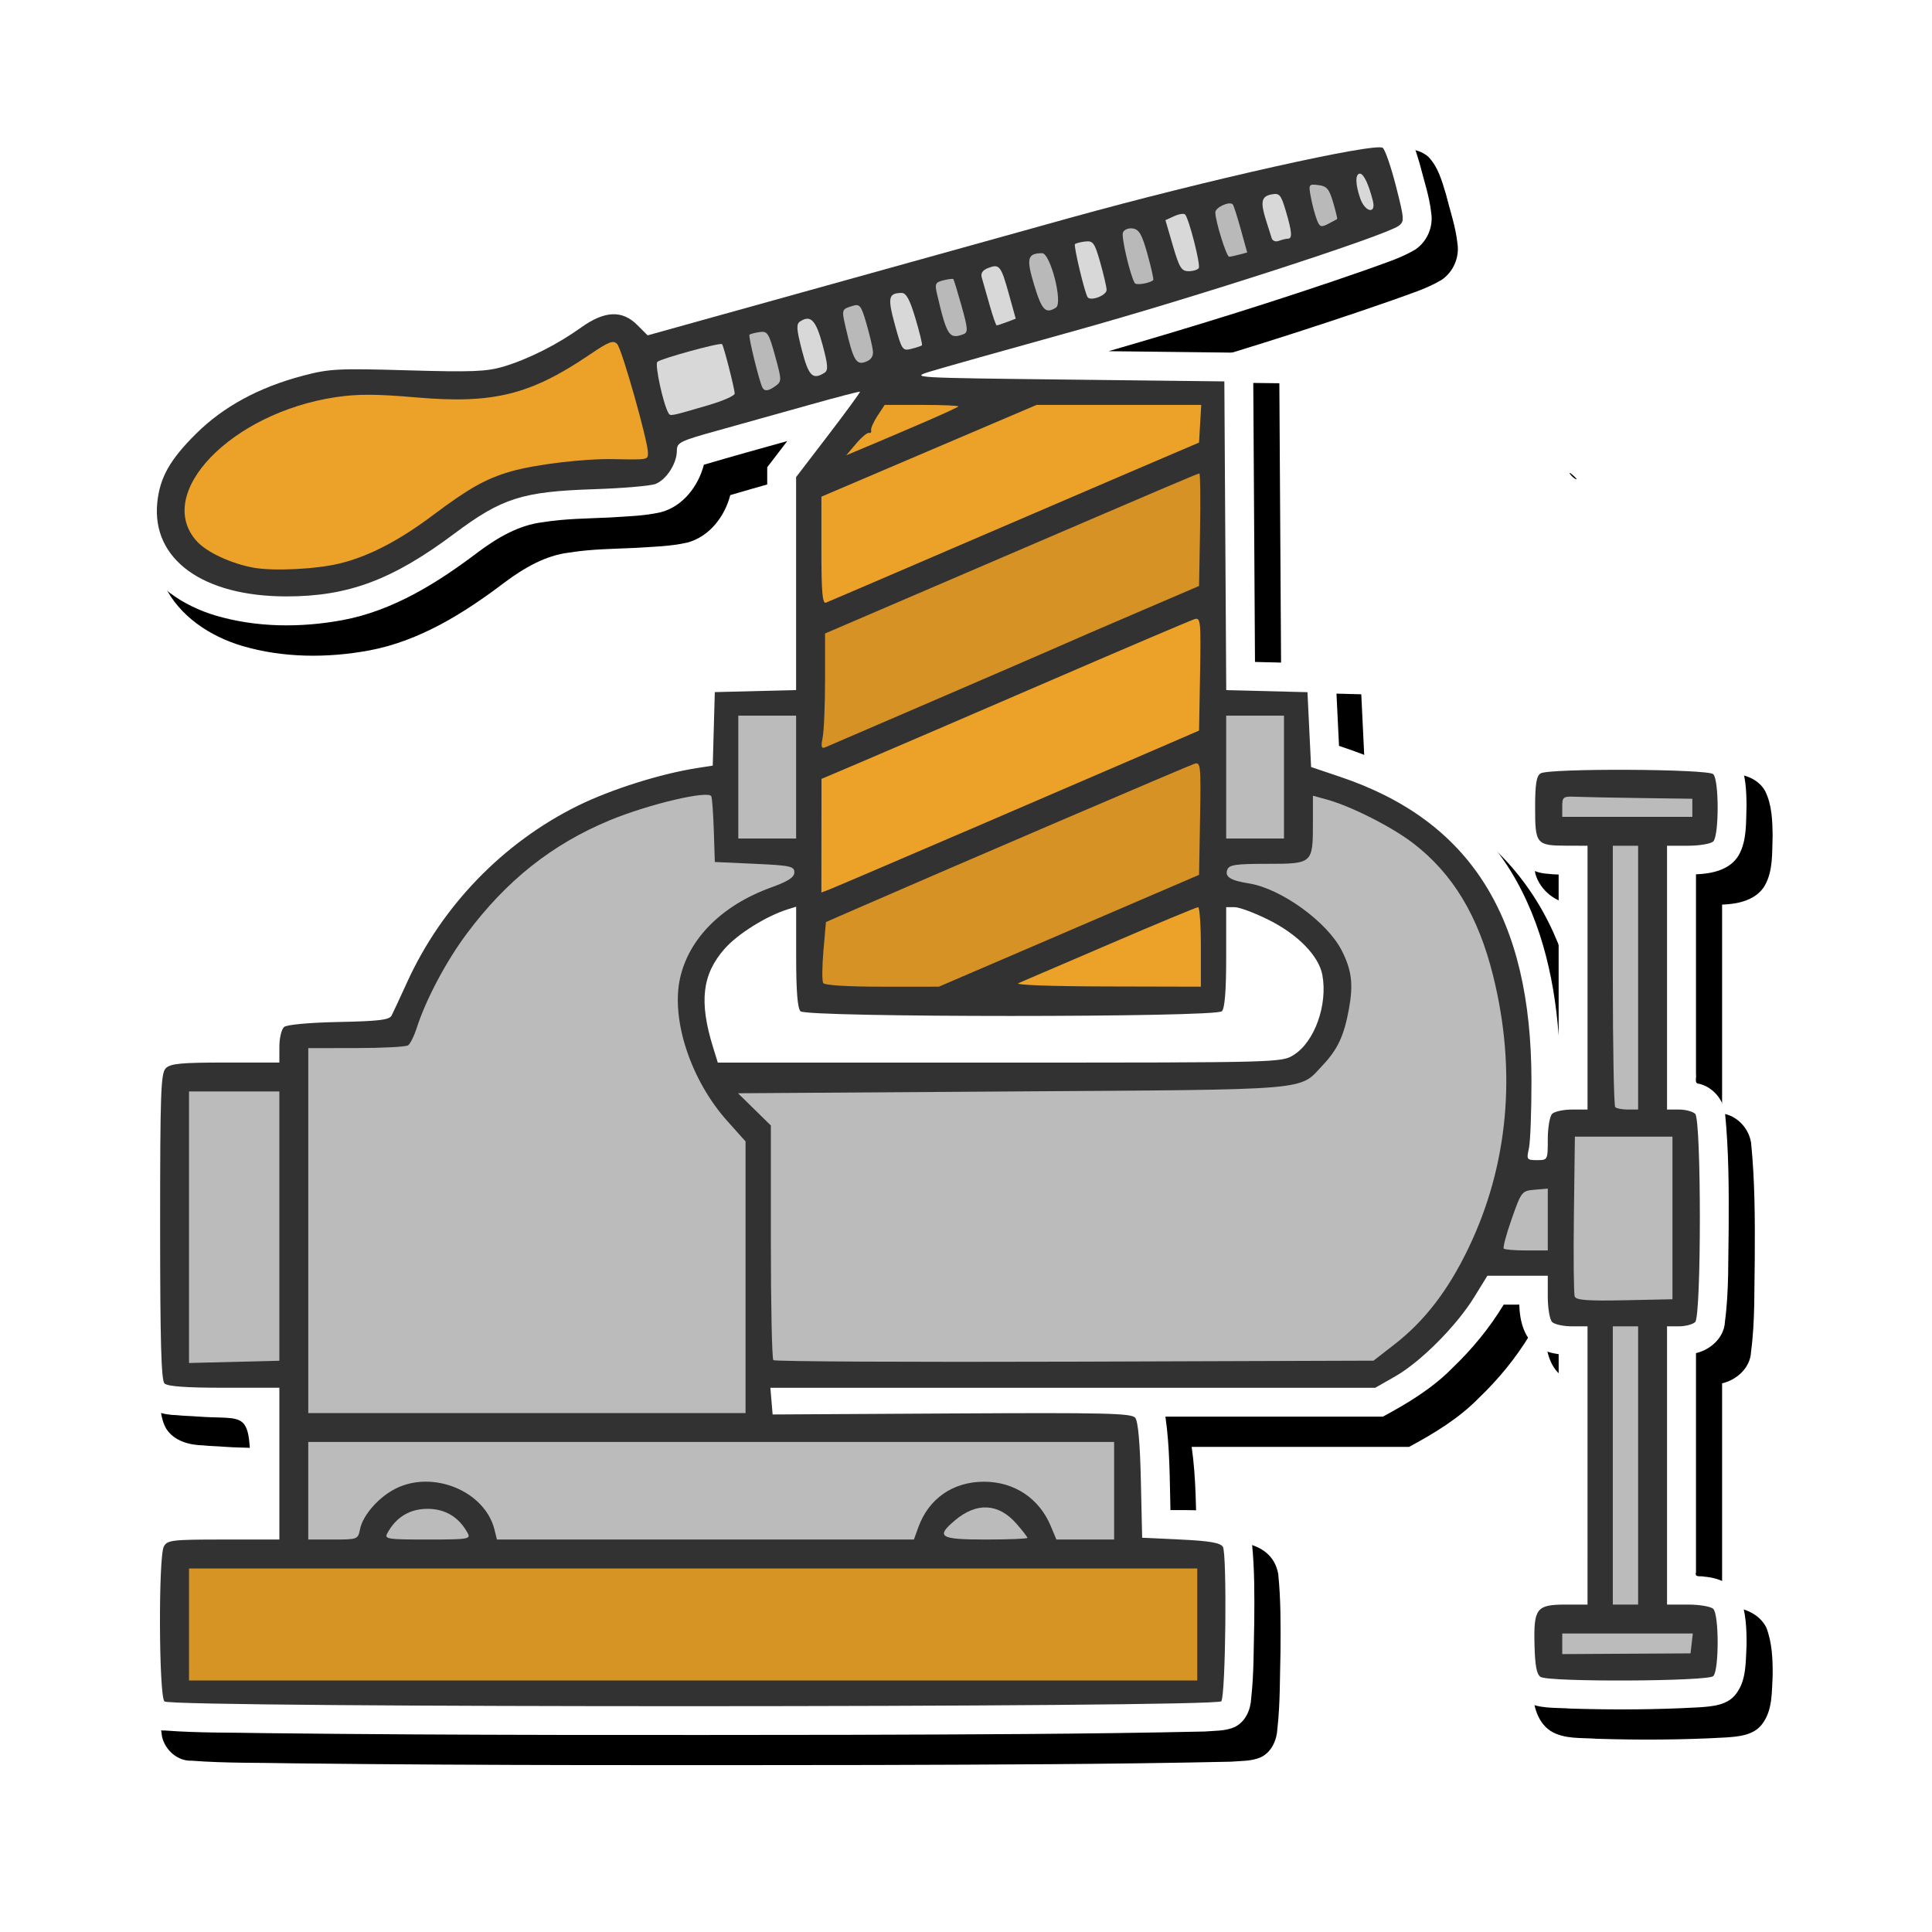 <?xml version="1.0" encoding="UTF-8" standalone="no"?>
<!-- Created with Inkscape (http://www.inkscape.org/) -->

<svg
   width="200px"
   height="200px"
   version="1.1"
   viewBox="0 0 100 50"
   id="svg939"
   sodipodi:docname="aac_repair_logo.svg"
   inkscape:version="1.1.2 (b8e25be833, 2022-02-05)"
   xmlns:inkscape="http://www.inkscape.org/namespaces/inkscape"
   xmlns:sodipodi="http://sodipodi.sourceforge.net/DTD/sodipodi-0.dtd"
   xmlns="http://www.w3.org/2000/svg"
   xmlns:svg="http://www.w3.org/2000/svg">
  <defs
     id="defs943">
    <filter
       inkscape:collect="always"
       style="color-interpolation-filters:sRGB"
       id="filter48301"
       x="-0.069"
       y="-0.069"
       width="1.137"
       height="1.137">
      <feGaussianBlur
         inkscape:collect="always"
         stdDeviation="6.393"
         id="feGaussianBlur48303" />
    </filter>
  </defs>
  <sodipodi:namedview
     id="namedview941"
     pagecolor="#ffffff"
     bordercolor="#111111"
     borderopacity="1"
     inkscape:pageshadow="0"
     inkscape:pageopacity="0"
     inkscape:pagecheckerboard="1"
     showgrid="false"
     inkscape:zoom="0.82731493"
     inkscape:cx="135.37771"
     inkscape:cy="91.25908"
     inkscape:current-layer="svg939"
     inkscape:snap-global="false" />
  <g
     id="g48761"
     inkscape:export-filename="C:\Users\rene_\PycharmProjects\aacRepair\docs\source\repair_logo.png"
     inkscape:export-xdpi="100.33447"
     inkscape:export-ydpi="100.33447">
    <path
       id="path48281"
       style="fill:#000000;stroke-width:2.673;filter:url(#filter48301)"
       d="m 308.127,96.197 c -6.231,0.963 -12.362,2.465 -18.507,3.859 -17.317,4.064 -34.376,9.122 -51.525,13.83 -9.012,2.507 -18.025,5.015 -27.037,7.522 -2.096,-2.006 -5.213,-2.985 -8.043,-2.166 -2.766,0.672 -4.953,2.626 -7.301,4.004 -3.374,1.912 -7.049,3.744 -11.033,3.593 -5.937,0.105 -11.874,-0.437 -17.809,-0.173 -4.297,0.235 -8.456,1.583 -12.378,3.286 -5.334,2.357 -10.057,6.107 -13.485,10.829 -3.214,4.389 -4.044,10.532 -1.67,15.487 2.048,4.278 6.32,7.07 10.761,8.391 5.673,1.668 11.75,1.697 17.539,0.636 7.031,-1.304 13.225,-5.201 18.836,-9.464 2.637,-1.954 5.582,-3.695 8.901,-4.091 3.11,-0.497 6.073,-0.501 9.213,-0.649 2.377,-0.163 4.789,-0.2 7.119,-0.735 3.041,-0.8 5.189,-3.615 5.943,-6.567 3.836,-1.128 7.687,-2.2 11.539,-3.271 -0.924,1.209 -1.85,2.416 -2.773,3.625 v 26.932 c -3.714,0.093 -7.427,0.187 -11.141,0.279 -0.101,3.556 -0.199,7.112 -0.299,10.668 -9.252,1.776 -18.32,5.294 -25.762,11.166 -7.527,5.858 -13.452,13.704 -17.15,22.489 -0.269,0.367 -0.255,1.156 -0.848,1.063 -4.292,0.325 -8.68,-0.056 -12.886,1.009 -1.962,0.712 -3.014,2.784 -3.278,4.746 -3.959,0.098 -7.965,-0.2 -11.891,0.451 -2.166,0.495 -4.052,2.321 -4.248,4.593 -0.56,3.255 -0.354,6.577 -0.443,9.865 -0.068,10.204 -0.126,20.413 0.161,30.613 0.117,1.687 0.101,3.508 0.978,5.008 1.095,1.683 3.191,2.232 5.086,2.274 0.95,0.107 2.049,0.116 2.902,0.193 6.709,0.494 7.311,-1.206 7.318,8.418 v 4.602 c -3.935,0.046 -7.895,-0.165 -11.809,0.32 -2.262,0.479 -4.182,2.464 -4.281,4.824 -0.505,3.73 -0.361,7.508 -0.417,11.262 0.024,3.579 0.049,7.185 0.607,10.724 0.444,1.857 2.173,3.388 4.132,3.299 4.665,0.358 9.351,0.261 14.026,0.363 26.8,0.311 53.603,0.261 80.404,0.229 16.444,-0.053 32.89,-0.094 49.33,-0.456 1.407,-0.122 2.908,-0.035 4.215,-0.635 1.467,-0.731 2.175,-2.381 2.25,-3.95 0.395,-3.517 0.328,-7.066 0.426,-10.6 0.028,-3.607 0.053,-7.23 -0.314,-10.82 -0.996,-5.144 -7.247,-4.581 -11.283,-4.627 -0.108,-4.315 -0.074,-8.653 -0.695,-12.934 h 30.088 c 3.466,-1.869 6.888,-3.932 9.656,-6.772 2.713,-2.592 5.114,-5.519 7.059,-8.73 0.717,0.022 1.435,0.003 2.152,-0.002 0.071,2.218 0.636,4.815 2.738,5.982 0.83,0.481 1.768,0.752 2.715,0.879 v 30.65 c -2.355,0.002 -4.977,0.783 -6.23,2.936 -1.496,2.444 -1.079,5.428 -1.043,8.153 0.068,2.255 0.516,4.882 2.543,6.222 1.927,1.18 4.278,0.904 6.434,1.078 5.912,0.18 11.836,0.155 17.742,-0.18 1.813,-0.123 3.94,-0.277 5.111,-1.875 1.462,-1.919 1.308,-4.462 1.442,-6.742 0.017,-2.208 -0.076,-4.494 -0.87,-6.575 -0.913,-1.875 -3.026,-2.746 -5.006,-2.891 -0.457,-0.141 -1.358,0.173 -1.123,-0.59 v -30.338 c 2.046,-0.475 3.922,-2.174 4.006,-4.37 0.576,-4.313 0.428,-8.678 0.516,-13.018 0.03,-5.297 0.02,-10.61 -0.507,-15.884 -0.286,-1.885 -1.704,-3.535 -3.571,-3.996 -0.741,-0.006 -0.347,-0.844 -0.444,-1.33 v -27.655 c 2.193,-0.072 4.757,-0.613 5.932,-2.678 1.142,-2.059 0.973,-4.512 1.06,-6.787 -0.02,-2.114 -0.084,-4.346 -1.041,-6.273 -0.956,-1.685 -2.969,-2.405 -4.824,-2.355 -6.253,-0.494 -12.535,-0.386 -18.8,-0.256 -1.797,0.099 -3.655,0.105 -5.372,0.687 -2.164,0.965 -3.149,3.451 -3.111,5.702 -0.136,2.579 -0.238,5.215 0.33,7.749 0.692,2.306 2.891,4.022 5.297,4.135 0.507,0.064 1.018,0.097 1.53,0.103 v 22.26 c -0.621,-8.428 -2.688,-16.986 -7.485,-24.058 -4.109,-6.102 -10.105,-10.822 -16.848,-13.709 -1.977,-0.87 -4.005,-1.618 -6.056,-2.296 -0.182,-3.778 -0.364,-7.556 -0.547,-11.334 -3.692,-0.093 -7.384,-0.186 -11.076,-0.279 -0.087,-14.256 -0.175,-28.512 -0.262,-42.768 -6.662,-0.078 -13.324,-0.151 -19.986,-0.232 11.995,-3.469 23.928,-7.165 35.715,-11.288 2.256,-0.838 4.657,-1.539 6.748,-2.8 1.624,-1.106 2.484,-3.149 2.164,-5.084 -0.253,-2.296 -1.019,-4.495 -1.578,-6.727 -0.554,-1.838 -1.088,-3.827 -2.466,-5.23 -1.68,-1.443 -4.036,-1.04 -6.074,-1.207 -0.097,0.029 -0.01,0.352 -0.04,0.459 z"
       sodipodi:nodetypes="cccccccccccccccccccccccccccccccccccccccccccccccccccccccccccccccccccccccccccccccccccccccccccccccccccsc"
       transform="matrix(0.374,0,0,0.374,-43.603,-53.15)" />
    <path
       id="path45786"
       style="fill:#ffffff;stroke-width:1"
       d="m 70.279,-18.748 c -2.331,0.36 -4.625,0.922 -6.923,1.443 -6.478,1.52 -12.86,3.412 -19.275,5.173 -3.371,0.938 -6.743,1.876 -10.114,2.814 -0.784,-0.75 -1.95,-1.116 -3.009,-0.81 -1.035,0.251 -1.853,0.982 -2.731,1.498 -1.262,0.715 -2.637,1.401 -4.127,1.344 -2.221,0.039 -4.442,-0.163 -6.662,-0.065 -1.607,0.088 -3.163,0.592 -4.631,1.229 -1.995,0.882 -3.762,2.285 -5.045,4.051 -1.202,1.642 -1.513,3.94 -0.625,5.793 0.766,1.6 2.364,2.645 4.025,3.139 2.122,0.624 4.396,0.635 6.561,0.238 2.63,-0.488 4.948,-1.946 7.046,-3.54 0.986,-0.731 2.088,-1.382 3.33,-1.53 1.163,-0.186 2.272,-0.187 3.447,-0.243 0.889,-0.061 1.792,-0.075 2.663,-0.275 1.137,-0.299 1.941,-1.352 2.223,-2.457 1.435,-0.422 2.876,-0.823 4.317,-1.224 -0.346,0.452 -0.692,0.904 -1.038,1.356 V 9.262 c -1.389,0.035 -2.778,0.07 -4.168,0.104 -0.038,1.33 -0.074,2.66 -0.112,3.991 -3.461,0.664 -6.853,1.98 -9.637,4.177 -2.816,2.191 -5.032,5.126 -6.416,8.412 -0.101,0.137 -0.095,0.432 -0.317,0.398 -1.605,0.122 -3.247,-0.021 -4.82,0.377 -0.734,0.266 -1.127,1.041 -1.226,1.775 -1.481,0.037 -2.98,-0.075 -4.448,0.169 -0.81,0.185 -1.516,0.868 -1.589,1.718 -0.21,1.218 -0.132,2.46 -0.166,3.69 -0.025,3.817 -0.047,7.636 0.06,11.451 0.044,0.631 0.038,1.312 0.366,1.873 0.41,0.629 1.194,0.835 1.903,0.851 0.355,0.04 0.766,0.043 1.086,0.072 2.51,0.185 2.735,-0.451 2.738,3.149 v 1.721 c -1.472,0.017 -2.954,-0.062 -4.418,0.12 -0.846,0.179 -1.565,0.922 -1.602,1.804 -0.189,1.395 -0.135,2.808 -0.156,4.213 0.009,1.339 0.018,2.688 0.227,4.011 0.166,0.695 0.813,1.267 1.546,1.234 1.745,0.134 3.498,0.098 5.247,0.136 10.026,0.116 20.053,0.098 30.079,0.086 6.152,-0.02 12.304,-0.035 18.454,-0.171 0.527,-0.046 1.088,-0.013 1.577,-0.238 0.549,-0.274 0.814,-0.89 0.842,-1.478 0.148,-1.315 0.123,-2.643 0.159,-3.965 0.01,-1.349 0.02,-2.705 -0.117,-4.048 -0.373,-1.924 -2.711,-1.714 -4.221,-1.731 -0.041,-1.614 -0.028,-3.237 -0.26,-4.838 h 11.256 c 1.297,-0.699 2.577,-1.471 3.612,-2.533 1.015,-0.969 1.913,-2.064 2.641,-3.266 0.268,0.008 0.537,0.001 0.805,-7.48e-4 0.027,0.83 0.238,1.801 1.024,2.238 0.31,0.18 0.661,0.281 1.016,0.329 V 56.559 c -0.881,7.48e-4 -1.862,0.293 -2.331,1.098 -0.56,0.914 -0.404,2.031 -0.39,3.05 0.026,0.844 0.193,1.826 0.951,2.327 0.721,0.441 1.6,0.338 2.407,0.403 2.212,0.067 4.428,0.058 6.637,-0.067 0.678,-0.046 1.474,-0.103 1.912,-0.701 0.547,-0.718 0.489,-1.669 0.54,-2.522 0.006,-0.826 -0.028,-1.681 -0.325,-2.459 -0.342,-0.701 -1.132,-1.027 -1.873,-1.081 -0.171,-0.053 -0.508,0.065 -0.42,-0.221 V 45.038 c 0.765,-0.178 1.467,-0.813 1.499,-1.635 0.215,-1.613 0.16,-3.246 0.193,-4.87 0.011,-1.981 0.007,-3.969 -0.19,-5.942 -0.107,-0.705 -0.637,-1.322 -1.336,-1.495 -0.277,-0.002 -0.13,-0.316 -0.166,-0.498 V 20.254 c 0.821,-0.027 1.779,-0.229 2.219,-1.002 0.427,-0.77 0.364,-1.688 0.397,-2.539 -0.007,-0.791 -0.031,-1.626 -0.39,-2.346 -0.358,-0.63 -1.111,-0.9 -1.805,-0.881 -2.339,-0.185 -4.689,-0.144 -7.033,-0.096 -0.672,0.037 -1.367,0.039 -2.009,0.257 -0.81,0.361 -1.178,1.291 -1.164,2.133 -0.051,0.965 -0.089,1.951 0.123,2.899 0.259,0.863 1.081,1.505 1.981,1.547 0.19,0.024 0.381,0.036 0.572,0.039 v 8.327 c -0.232,-3.153 -1.006,-6.354 -2.8,-8.999 -1.537,-2.283 -3.78,-4.048 -6.303,-5.128 -0.74,-0.325 -1.498,-0.605 -2.265,-0.859 -0.068,-1.413 -0.136,-2.826 -0.205,-4.24 -1.381,-0.035 -2.762,-0.07 -4.144,-0.104 -0.033,-5.333 -0.065,-10.665 -0.098,-15.998 -2.492,-0.029 -4.985,-0.057 -7.477,-0.087 4.487,-1.298 8.951,-2.68 13.361,-4.222 0.844,-0.314 1.742,-0.576 2.524,-1.047 0.607,-0.414 0.929,-1.178 0.81,-1.902 -0.095,-0.859 -0.381,-1.681 -0.59,-2.516 -0.207,-0.687 -0.407,-1.431 -0.922,-1.956 -0.628,-0.54 -1.51,-0.389 -2.272,-0.452 -0.036,0.011 -0.004,0.131 -0.015,0.172 z"
       sodipodi:nodetypes="cccccccccccccccccccccccccccccccccccccccccccccccccccccccccccccccccccccccccccccccccccccccccccccccccccsc" />
    <path
       style="fill:#000000;stroke-width:1"
       d="m 81.61,-0.185 c 0,-0.039 -0.147,-0.186 -0.327,-0.327 -0.142,-0.06 0.175,0.305 0.327,0.327 z"
       id="path431"
       sodipodi:nodetypes="ccc" />
    <path
       style="fill:#323232;fill-opacity:1;stroke-width:1"
       d="M 8.511,63.065 C 8.222,62.776 8.195,55.582 8.48,55.048 8.659,54.714 8.898,54.686 11.567,54.686 h 2.893 v -3.928 -3.928 h -2.862 c -1.976,0 -2.931,-0.069 -3.086,-0.224 -0.167,-0.167 -0.224,-2.229 -0.224,-8.123 0,-6.931 0.036,-7.934 0.294,-8.192 0.241,-0.241 0.797,-0.294 3.086,-0.294 h 2.792 v -0.819 c 0,-0.45 0.111,-0.911 0.246,-1.023 0.145,-0.12 1.315,-0.226 2.832,-0.257 2.072,-0.042 2.615,-0.108 2.731,-0.333 0.08,-0.154 0.442,-0.932 0.805,-1.729 1.796,-3.94 4.962,-7.216 8.816,-9.122 1.725,-0.853 4.291,-1.664 6.213,-1.963 l 0.789,-0.123 0.053,-1.902 0.053,-1.902 2.104,-0.053 2.104,-0.053 V 5.208 -0.305 l 1.675,-2.188 c 0.921,-1.204 1.656,-2.208 1.632,-2.232 -0.024,-0.024 -1.22,0.288 -2.657,0.692 -1.438,0.405 -3.561,0.998 -4.718,1.32 -1.959,0.544 -2.104,0.616 -2.104,1.048 0,0.657 -0.548,1.503 -1.111,1.716 -0.263,0.1 -1.699,0.222 -3.191,0.271 -3.703,0.122 -4.753,0.457 -7.216,2.299 -3.198,2.393 -5.486,3.249 -8.687,3.249 -4.328,0 -6.973,-1.912 -6.69,-4.838 0.126,-1.3 0.648,-2.232 2.006,-3.58 1.419,-1.408 3.25,-2.402 5.54,-3.006 1.364,-0.36 1.807,-0.383 5.414,-0.278 3.323,0.096 4.086,0.067 4.957,-0.192 1.273,-0.378 2.792,-1.143 4.021,-2.024 1.215,-0.871 2.125,-0.913 2.906,-0.132 l 0.538,0.538 7.911,-2.202 c 4.351,-1.211 10.647,-2.962 13.99,-3.891 6.901,-1.917 15.796,-3.906 16.152,-3.611 0.123,0.102 0.431,0.999 0.684,1.993 0.434,1.705 0.441,1.82 0.134,2.044 -0.7,0.512 -10.656,3.737 -16.783,5.437 -3.549,0.985 -6.916,1.933 -7.482,2.108 -1.012,0.313 -0.897,0.319 7.108,0.411 l 8.137,0.094 0.049,7.99 0.049,7.99 2.102,0.053 2.102,0.053 0.094,1.937 0.094,1.937 1.496,0.504 c 6.76,2.276 9.899,7.258 9.91,15.728 0.002,1.594 -0.057,3.173 -0.132,3.507 -0.129,0.58 -0.11,0.608 0.421,0.608 0.553,0 0.556,-0.006 0.556,-1.085 0,-0.597 0.101,-1.186 0.224,-1.309 0.123,-0.123 0.586,-0.224 1.029,-0.224 h 0.804 v -6.827 -6.827 l -1.076,-0.003 c -1.573,-0.004 -1.637,-0.081 -1.637,-1.961 0,-1.222 0.067,-1.646 0.281,-1.781 0.432,-0.273 8.664,-0.235 8.941,0.041 0.302,0.302 0.302,3.177 0,3.479 -0.123,0.123 -0.713,0.224 -1.309,0.224 h -1.085 v 6.827 6.827 h 0.617 c 0.339,0 0.718,0.101 0.842,0.224 0.32,0.32 0.32,10.453 0,10.773 -0.123,0.123 -0.502,0.224 -0.842,0.224 h -0.617 v 7.201 7.201 h 1.085 c 0.597,0 1.186,0.101 1.309,0.224 0.302,0.302 0.302,3.177 0,3.479 -0.276,0.276 -8.508,0.315 -8.939,0.042 -0.204,-0.129 -0.289,-0.581 -0.315,-1.679 -0.045,-1.879 0.103,-2.066 1.636,-2.066 h 1.109 V 50.852 43.651 h -0.804 c -0.442,0 -0.905,-0.101 -1.029,-0.224 -0.123,-0.123 -0.224,-0.713 -0.224,-1.309 v -1.085 h -1.563 -1.563 l -0.691,1.12 c -0.912,1.478 -2.761,3.333 -4.064,4.079 L 71.183,46.831 H 55.529 39.875 l 0.058,0.691 0.058,0.691 9.27,-0.052 c 7.944,-0.045 9.302,-0.013 9.496,0.221 0.15,0.18 0.25,1.283 0.294,3.242 l 0.067,2.969 1.994,0.094 c 1.485,0.07 2.042,0.165 2.183,0.374 0.22,0.328 0.148,7.633 -0.079,7.996 -0.21,0.335 -54.37,0.344 -54.705,0.009 z"
       id="path337" />
    <path
       style="fill:#d8d8d8;fill-opacity:1;stroke-width:1"
       d="m 71.06,-14.601 c -0.216,-0.861 -0.477,-1.411 -0.669,-1.411 -0.25,0 -0.244,0.543 0.014,1.281 0.25,0.718 0.832,0.833 0.655,0.13 z"
       id="path413" />
    <path
       style="fill:#b9b9b9;fill-opacity:1;stroke-width:1"
       d="m 69.21,-13.661 c 0.021,-0.016 -0.072,-0.404 -0.207,-0.863 -0.205,-0.699 -0.329,-0.844 -0.764,-0.896 -0.503,-0.06 -0.515,-0.041 -0.389,0.628 0.071,0.379 0.207,0.894 0.302,1.144 0.153,0.402 0.222,0.43 0.596,0.235 0.232,-0.121 0.44,-0.233 0.461,-0.249 z"
       id="path411" />
    <path
       style="fill:#d8d8d8;fill-opacity:1;stroke-width:1"
       d="m 66.661,-12.646 c 0.241,0 0.215,-0.348 -0.108,-1.436 -0.254,-0.854 -0.325,-0.935 -0.748,-0.854 -0.521,0.1 -0.578,0.395 -0.265,1.374 0.112,0.35 0.239,0.75 0.282,0.889 0.044,0.143 0.206,0.204 0.373,0.14 0.162,-0.062 0.372,-0.113 0.466,-0.113 z"
       id="path409" />
    <path
       style="fill:#b9b9b9;fill-opacity:1;stroke-width:1"
       d="m 64.151,-11.824 0.404,-0.108 -0.335,-1.207 c -0.184,-0.664 -0.37,-1.242 -0.412,-1.284 -0.176,-0.176 -0.903,0.159 -0.903,0.415 0,0.448 0.576,2.298 0.715,2.296 0.07,-0.002 0.309,-0.051 0.531,-0.111 z"
       id="path407" />
    <path
       style="fill:#d8d8d8;fill-opacity:1;stroke-width:1"
       d="m 62.047,-11.124 c 0.105,-0.17 -0.51,-2.577 -0.709,-2.776 -0.064,-0.064 -0.318,-0.023 -0.566,0.09 l -0.45,0.205 0.386,1.321 c 0.332,1.139 0.444,1.321 0.813,1.321 0.235,0 0.472,-0.073 0.527,-0.161 z"
       id="path405" />
    <path
       style="fill:#b9b9b9;fill-opacity:1;stroke-width:1"
       d="m 59.692,-10.501 c 0.033,-0.029 -0.1,-0.629 -0.296,-1.333 -0.288,-1.034 -0.434,-1.291 -0.763,-1.34 -0.228,-0.034 -0.452,0.059 -0.511,0.212 -0.09,0.236 0.369,2.198 0.612,2.614 0.073,0.125 0.765,0.014 0.957,-0.154 z"
       id="path403" />
    <path
       style="fill:#d8d8d8;fill-opacity:1;stroke-width:1"
       d="m 57.278,-10.002 c -0.008,-0.168 -0.158,-0.81 -0.334,-1.428 -0.285,-1.002 -0.367,-1.117 -0.768,-1.071 -0.247,0.028 -0.489,0.09 -0.537,0.138 -0.076,0.076 0.48,2.425 0.647,2.732 0.135,0.25 1.006,-0.076 0.992,-0.371 z"
       id="path401" />
    <path
       style="fill:#b9b9b9;fill-opacity:1;stroke-width:1"
       d="m 54.656,-9.077 c 0.373,-0.236 -0.287,-2.823 -0.719,-2.818 -0.763,0.007 -0.826,0.269 -0.404,1.66 0.394,1.298 0.587,1.497 1.122,1.158 z"
       id="path399" />
    <path
       style="fill:#d8d8d8;fill-opacity:1;stroke-width:1"
       d="m 52.116,-8.331 0.458,-0.174 -0.351,-1.264 c -0.41,-1.478 -0.492,-1.583 -1.069,-1.362 -0.294,0.113 -0.403,0.272 -0.338,0.495 0.053,0.181 0.233,0.812 0.4,1.404 0.167,0.591 0.335,1.075 0.373,1.075 0.037,0 0.274,-0.078 0.526,-0.174 z"
       id="path397" />
    <path
       style="fill:#b9b9b9;fill-opacity:1;stroke-width:1"
       d="m 49.872,-7.703 c 0.241,-0.092 0.227,-0.287 -0.099,-1.45 -0.207,-0.739 -0.4,-1.368 -0.427,-1.399 -0.028,-0.031 -0.26,-0.003 -0.517,0.061 -0.416,0.104 -0.452,0.181 -0.328,0.71 0.509,2.172 0.633,2.36 1.372,2.077 z"
       id="path395" />
    <path
       style="fill:#d8d8d8;fill-opacity:1;stroke-width:1"
       d="m 47.72,-7.126 c 0.033,-0.033 -0.117,-0.658 -0.335,-1.388 -0.291,-0.976 -0.48,-1.326 -0.715,-1.324 -0.687,0.006 -0.737,0.238 -0.351,1.646 0.361,1.316 0.394,1.364 0.858,1.247 0.265,-0.067 0.51,-0.148 0.543,-0.181 z"
       id="path393" />
    <path
       style="fill:#b9b9b9;fill-opacity:1;stroke-width:1"
       d="m 45.179,-6.854 c -0.027,-0.232 -0.181,-0.875 -0.343,-1.431 -0.261,-0.899 -0.338,-0.996 -0.699,-0.885 -0.582,0.179 -0.583,0.18 -0.357,1.154 0.383,1.658 0.542,1.929 1.022,1.746 0.297,-0.113 0.412,-0.291 0.378,-0.584 z"
       id="path391" />
    <path
       style="fill:#d8d8d8;fill-opacity:1;stroke-width:1"
       d="m 42.672,-5.702 c 0.205,-0.13 0.188,-0.388 -0.095,-1.444 -0.342,-1.281 -0.616,-1.569 -1.158,-1.22 -0.213,0.137 -0.198,0.385 0.088,1.496 0.344,1.334 0.56,1.551 1.164,1.168 z"
       id="path389" />
    <path
       style="fill:#b9b9b9;fill-opacity:1;stroke-width:1"
       d="m 40.153,-5.03 c 0.311,-0.227 0.309,-0.304 -0.032,-1.543 -0.327,-1.19 -0.398,-1.298 -0.806,-1.239 -0.246,0.036 -0.481,0.098 -0.522,0.138 -0.072,0.07 0.514,2.455 0.674,2.743 0.112,0.202 0.313,0.173 0.685,-0.099 z"
       id="path387" />
    <path
       style="fill:#d8d8d8;fill-opacity:1;stroke-width:1"
       d="m 36.671,-4.03 c 0.746,-0.218 1.356,-0.487 1.356,-0.598 0,-0.244 -0.57,-2.475 -0.654,-2.56 -0.093,-0.094 -3.16,0.746 -3.348,0.917 -0.145,0.131 0.306,2.205 0.578,2.658 0.097,0.161 0.09,0.162 2.068,-0.416 z"
       id="path385" />
    <path
       style="fill:#eca228;fill-opacity:1;stroke-width:1"
       d="m 47.936,-3.19 c 0.872,-0.378 1.622,-0.724 1.668,-0.77 0.045,-0.045 -0.794,-0.082 -1.866,-0.082 l -1.948,3.74e-4 -0.374,0.57 c -0.206,0.314 -0.353,0.65 -0.327,0.748 0.026,0.098 -0.024,0.156 -0.11,0.131 -0.086,-0.026 -0.386,0.224 -0.666,0.555 l -0.51,0.602 1.274,-0.534 c 0.701,-0.294 1.988,-0.843 2.86,-1.221 z"
       id="path383" />
    <path
       style="fill:#eca228;fill-opacity:1;stroke-width:1"
       d="m 17.594,4.162 c 1.49,-0.364 3.051,-1.172 4.805,-2.489 1.857,-1.394 2.737,-1.89 4.014,-2.263 1.258,-0.367 3.79,-0.674 5.321,-0.645 1.828,0.035 1.804,0.039 1.804,-0.329 0.001,-0.597 -1.349,-5.373 -1.593,-5.631 -0.199,-0.212 -0.432,-0.123 -1.405,0.538 -3.082,2.093 -5.009,2.571 -8.974,2.229 -2.102,-0.181 -3.043,-0.185 -4.181,-0.016 -5.422,0.807 -9.456,5.001 -7.187,7.471 0.521,0.567 1.767,1.144 2.926,1.356 1.034,0.189 3.237,0.08 4.468,-0.22 z"
       id="path381" />
    <path
       style="fill:#eca228;fill-opacity:1;stroke-width:1"
       d="m 48.876,3.565 c 3.241,-1.396 7.533,-3.24 9.539,-4.098 l 3.647,-1.56 0.057,-0.975 0.057,-0.975 h -4.261 -4.261 l -5.569,2.375 -5.569,2.375 v 2.789 c 0,2.155 0.053,2.768 0.234,2.698 0.129,-0.05 2.885,-1.233 6.126,-2.628 z"
       id="path379" />
    <path
       style="fill:#d69225;fill-opacity:1;stroke-width:1"
       d="M 48.876,11.026 C 52.117,9.628 54.937,8.407 55.142,8.311 55.348,8.215 56.989,7.506 58.79,6.734 l 3.273,-1.404 0.052,-2.909 c 0.028,-1.6 0.012,-2.909 -0.037,-2.909 -0.097,0 -0.757,0.281 -11.845,5.044 L 42.704,7.789 V 10.173 c 0,1.311 -0.055,2.661 -0.123,3 -0.098,0.488 -0.068,0.593 0.14,0.505 0.145,-0.061 2.915,-1.254 6.155,-2.652 z"
       id="path377" />
    <path
       style="fill:#bbbbbb;fill-opacity:1;stroke-width:1"
       d="m 87.595,16.812 v -0.468 l -2.665,-0.037 c -1.466,-0.02 -2.981,-0.05 -3.367,-0.067 -0.654,-0.028 -0.701,0.006 -0.701,0.504 v 0.535 h 3.367 3.367 z"
       id="path375" />
    <path
       style="fill:#bbbbbb;fill-opacity:1;stroke-width:1"
       d="m 66.459,15.222 v -3.18 h -1.496 -1.496 v 3.18 3.18 h 1.496 1.496 z"
       id="path373" />
    <path
       style="fill:#bbbbbb;fill-opacity:1;stroke-width:1"
       d="m 41.207,15.222 v -3.18 h -1.496 -1.496 v 3.18 3.18 h 1.496 1.496 z"
       id="path371" />
    <path
       style="fill:#eca228;fill-opacity:1;stroke-width:1"
       d="m 49.905,18.057 c 3.601,-1.549 7.809,-3.362 9.352,-4.029 l 2.806,-1.213 0.052,-2.934 c 0.048,-2.736 0.029,-2.928 -0.281,-2.836 -0.183,0.054 -3.573,1.499 -7.534,3.211 -3.961,1.712 -8.231,3.551 -9.49,4.086 l -2.289,0.973 -0.003,2.941 -0.003,2.941 0.421,-0.162 c 0.231,-0.089 3.367,-1.43 6.968,-2.979 z"
       id="path369" />
    <path
       style="fill:#eca228;fill-opacity:1;stroke-width:1"
       d="m 62.157,24.013 c 0,-1.132 -0.065,-2.057 -0.144,-2.057 -0.079,0 -2.121,0.849 -4.536,1.887 -2.415,1.038 -4.56,1.958 -4.766,2.046 -0.218,0.093 1.67,0.163 4.536,0.17 l 4.91,0.012 z"
       id="path367" />
    <path
       style="fill:#d69225;fill-opacity:1;stroke-width:1"
       d="m 55.329,23.176 6.734,-2.894 0.052,-2.927 c 0.048,-2.73 0.029,-2.92 -0.281,-2.826 -0.288,0.087 -12.488,5.318 -17.377,7.451 l -1.707,0.745 -0.129,1.484 c -0.071,0.816 -0.077,1.569 -0.012,1.673 0.071,0.115 1.27,0.189 3.052,0.189 l 2.935,-3.75e-4 6.734,-2.894 z"
       id="path365" />
    <path
       style="fill:#ffffff;fill-opacity:1;stroke-width:1"
       d="m 66.957,29.605 c 1.084,-0.67 1.776,-2.6 1.487,-4.145 -0.184,-0.981 -1.263,-2.089 -2.764,-2.84 -0.731,-0.365 -1.527,-0.664 -1.771,-0.664 h -0.442 v 2.581 c 0,1.758 -0.072,2.653 -0.224,2.806 -0.324,0.324 -21.486,0.324 -21.81,0 -0.153,-0.153 -0.224,-1.05 -0.224,-2.818 v -2.594 l -0.421,0.131 c -1.118,0.347 -2.598,1.27 -3.283,2.048 -1.163,1.321 -1.329,2.735 -0.598,5.095 l 0.246,0.795 h 14.585 c 14.492,0 14.589,-0.003 15.221,-0.393 z"
       id="path363" />
    <path
       style="fill:#bbbbbb;fill-opacity:1;stroke-width:1"
       d="m 84.789,25.603 v -6.827 h -0.655 -0.655 v 6.702 c 0,3.686 0.056,6.758 0.125,6.827 0.069,0.069 0.363,0.125 0.655,0.125 h 0.53 z"
       id="path361" />
    <path
       style="fill:#bbbbbb;fill-opacity:1;stroke-width:1"
       d="m 80.113,38.123 v -1.601 l -0.678,0.058 c -0.665,0.057 -0.688,0.086 -1.188,1.505 -0.28,0.796 -0.466,1.49 -0.413,1.543 0.053,0.053 0.587,0.096 1.188,0.096 h 1.091 z"
       id="path359" />
    <path
       style="fill:#bbbbbb;fill-opacity:1;stroke-width:1"
       d="M 86.566,38.04 V 33.832 H 84.041 81.516 l -0.051,4.017 c -0.028,2.209 -0.009,4.126 0.043,4.26 0.072,0.187 0.67,0.232 2.576,0.192 l 2.482,-0.052 z"
       id="path357" />
    <path
       style="fill:#bbbbbb;fill-opacity:1;stroke-width:1"
       d="m 72.189,44.576 c 1.546,-1.201 2.758,-2.776 3.805,-4.946 2.079,-4.31 2.522,-9.16 1.291,-14.121 -0.77,-3.102 -2.082,-5.28 -4.131,-6.857 -1.114,-0.857 -3.238,-1.931 -4.497,-2.274 l -0.701,-0.191 v 1.4 c 0,2.111 -0.014,2.124 -2.351,2.124 -1.628,0 -1.983,0.051 -2.078,0.299 -0.143,0.373 0.152,0.562 1.123,0.717 1.659,0.265 4.049,1.995 4.798,3.472 0.516,1.017 0.605,1.738 0.374,3.015 -0.254,1.398 -0.58,2.098 -1.373,2.938 -1.236,1.31 -0.366,1.238 -16.073,1.341 l -14.177,0.094 0.85,0.834 0.85,0.834 v 6.008 c 0,3.305 0.058,6.067 0.13,6.138 0.071,0.071 7.09,0.106 15.597,0.078 L 71.092,45.428 Z"
       id="path355" />
    <path
       style="fill:#bbbbbb;fill-opacity:1;stroke-width:1"
       d="m 14.459,38.464 v -6.97 h -2.338 -2.338 v 7.027 7.027 l 2.338,-0.058 2.338,-0.058 z"
       id="path353" />
    <path
       style="fill:#bbbbbb;fill-opacity:1;stroke-width:1"
       d="M 38.589,41.11 V 34.079 L 37.641,33.02 c -1.885,-2.106 -2.921,-5.246 -2.44,-7.395 0.461,-2.062 2.178,-3.772 4.704,-4.687 0.898,-0.325 1.21,-0.528 1.21,-0.786 0,-0.313 -0.209,-0.358 -2.058,-0.442 L 36.999,19.617 36.948,18.028 c -0.028,-0.874 -0.085,-1.687 -0.128,-1.807 -0.12,-0.335 -3.257,0.404 -5.272,1.242 -2.973,1.235 -5.333,3.108 -7.388,5.862 -1.072,1.436 -2.122,3.418 -2.595,4.897 -0.132,0.411 -0.332,0.81 -0.446,0.886 -0.114,0.076 -1.322,0.139 -2.685,0.14 l -2.478,0.003 v 9.445 9.445 H 27.272 38.589 Z"
       id="path351" />
    <path
       style="fill:#bbbbbb;fill-opacity:1;stroke-width:1"
       d="m 53.178,54.599 c 0,-0.048 -0.259,-0.382 -0.575,-0.742 -0.922,-1.05 -2.049,-1.11 -3.167,-0.17 -1.022,0.86 -0.801,0.999 1.591,0.999 1.183,0 2.151,-0.039 2.151,-0.087 z"
       id="path349" />
    <path
       style="fill:#bbbbbb;fill-opacity:1;stroke-width:1"
       d="m 24.21,54.359 c -0.448,-0.83 -1.16,-1.262 -2.081,-1.262 -0.921,0 -1.634,0.432 -2.081,1.262 -0.164,0.303 -0.011,0.327 2.081,0.327 2.093,0 2.245,-0.024 2.081,-0.327 z"
       id="path347" />
    <path
       style="fill:#bbbbbb;fill-opacity:1;stroke-width:1"
       d="m 18.635,54.151 c 0.144,-0.721 0.952,-1.646 1.826,-2.092 1.941,-0.99 4.636,0.118 5.133,2.112 l 0.128,0.514 h 10.791 10.791 l 0.23,-0.636 c 0.537,-1.484 1.794,-2.356 3.399,-2.356 1.563,0 2.854,0.857 3.454,2.294 l 0.292,0.699 h 1.494 1.494 V 52.161 49.636 H 36.812 15.956 v 2.525 2.525 h 1.286 c 1.265,0 1.288,-0.009 1.393,-0.535 z"
       id="path345" />
    <path
       style="fill:#bbbbbb;fill-opacity:1;stroke-width:1"
       d="m 84.789,50.852 v -7.201 h -0.655 -0.655 v 7.201 7.201 h 0.655 0.655 z"
       id="path343" />
    <path
       style="fill:#bbbbbb;fill-opacity:1;stroke-width:1"
       d="m 87.561,60.064 0.059,-0.514 h -3.379 -3.379 v 0.533 0.533 l 3.32,-0.019 3.32,-0.019 z"
       id="path341" />
    <path
       style="fill:#d69424;fill-opacity:1;stroke-width:1"
       d="M 61.97,59.082 V 56.183 H 35.876 9.783 v 2.899 2.899 H 35.876 61.97 Z"
       id="path339" />
  </g>
</svg>

